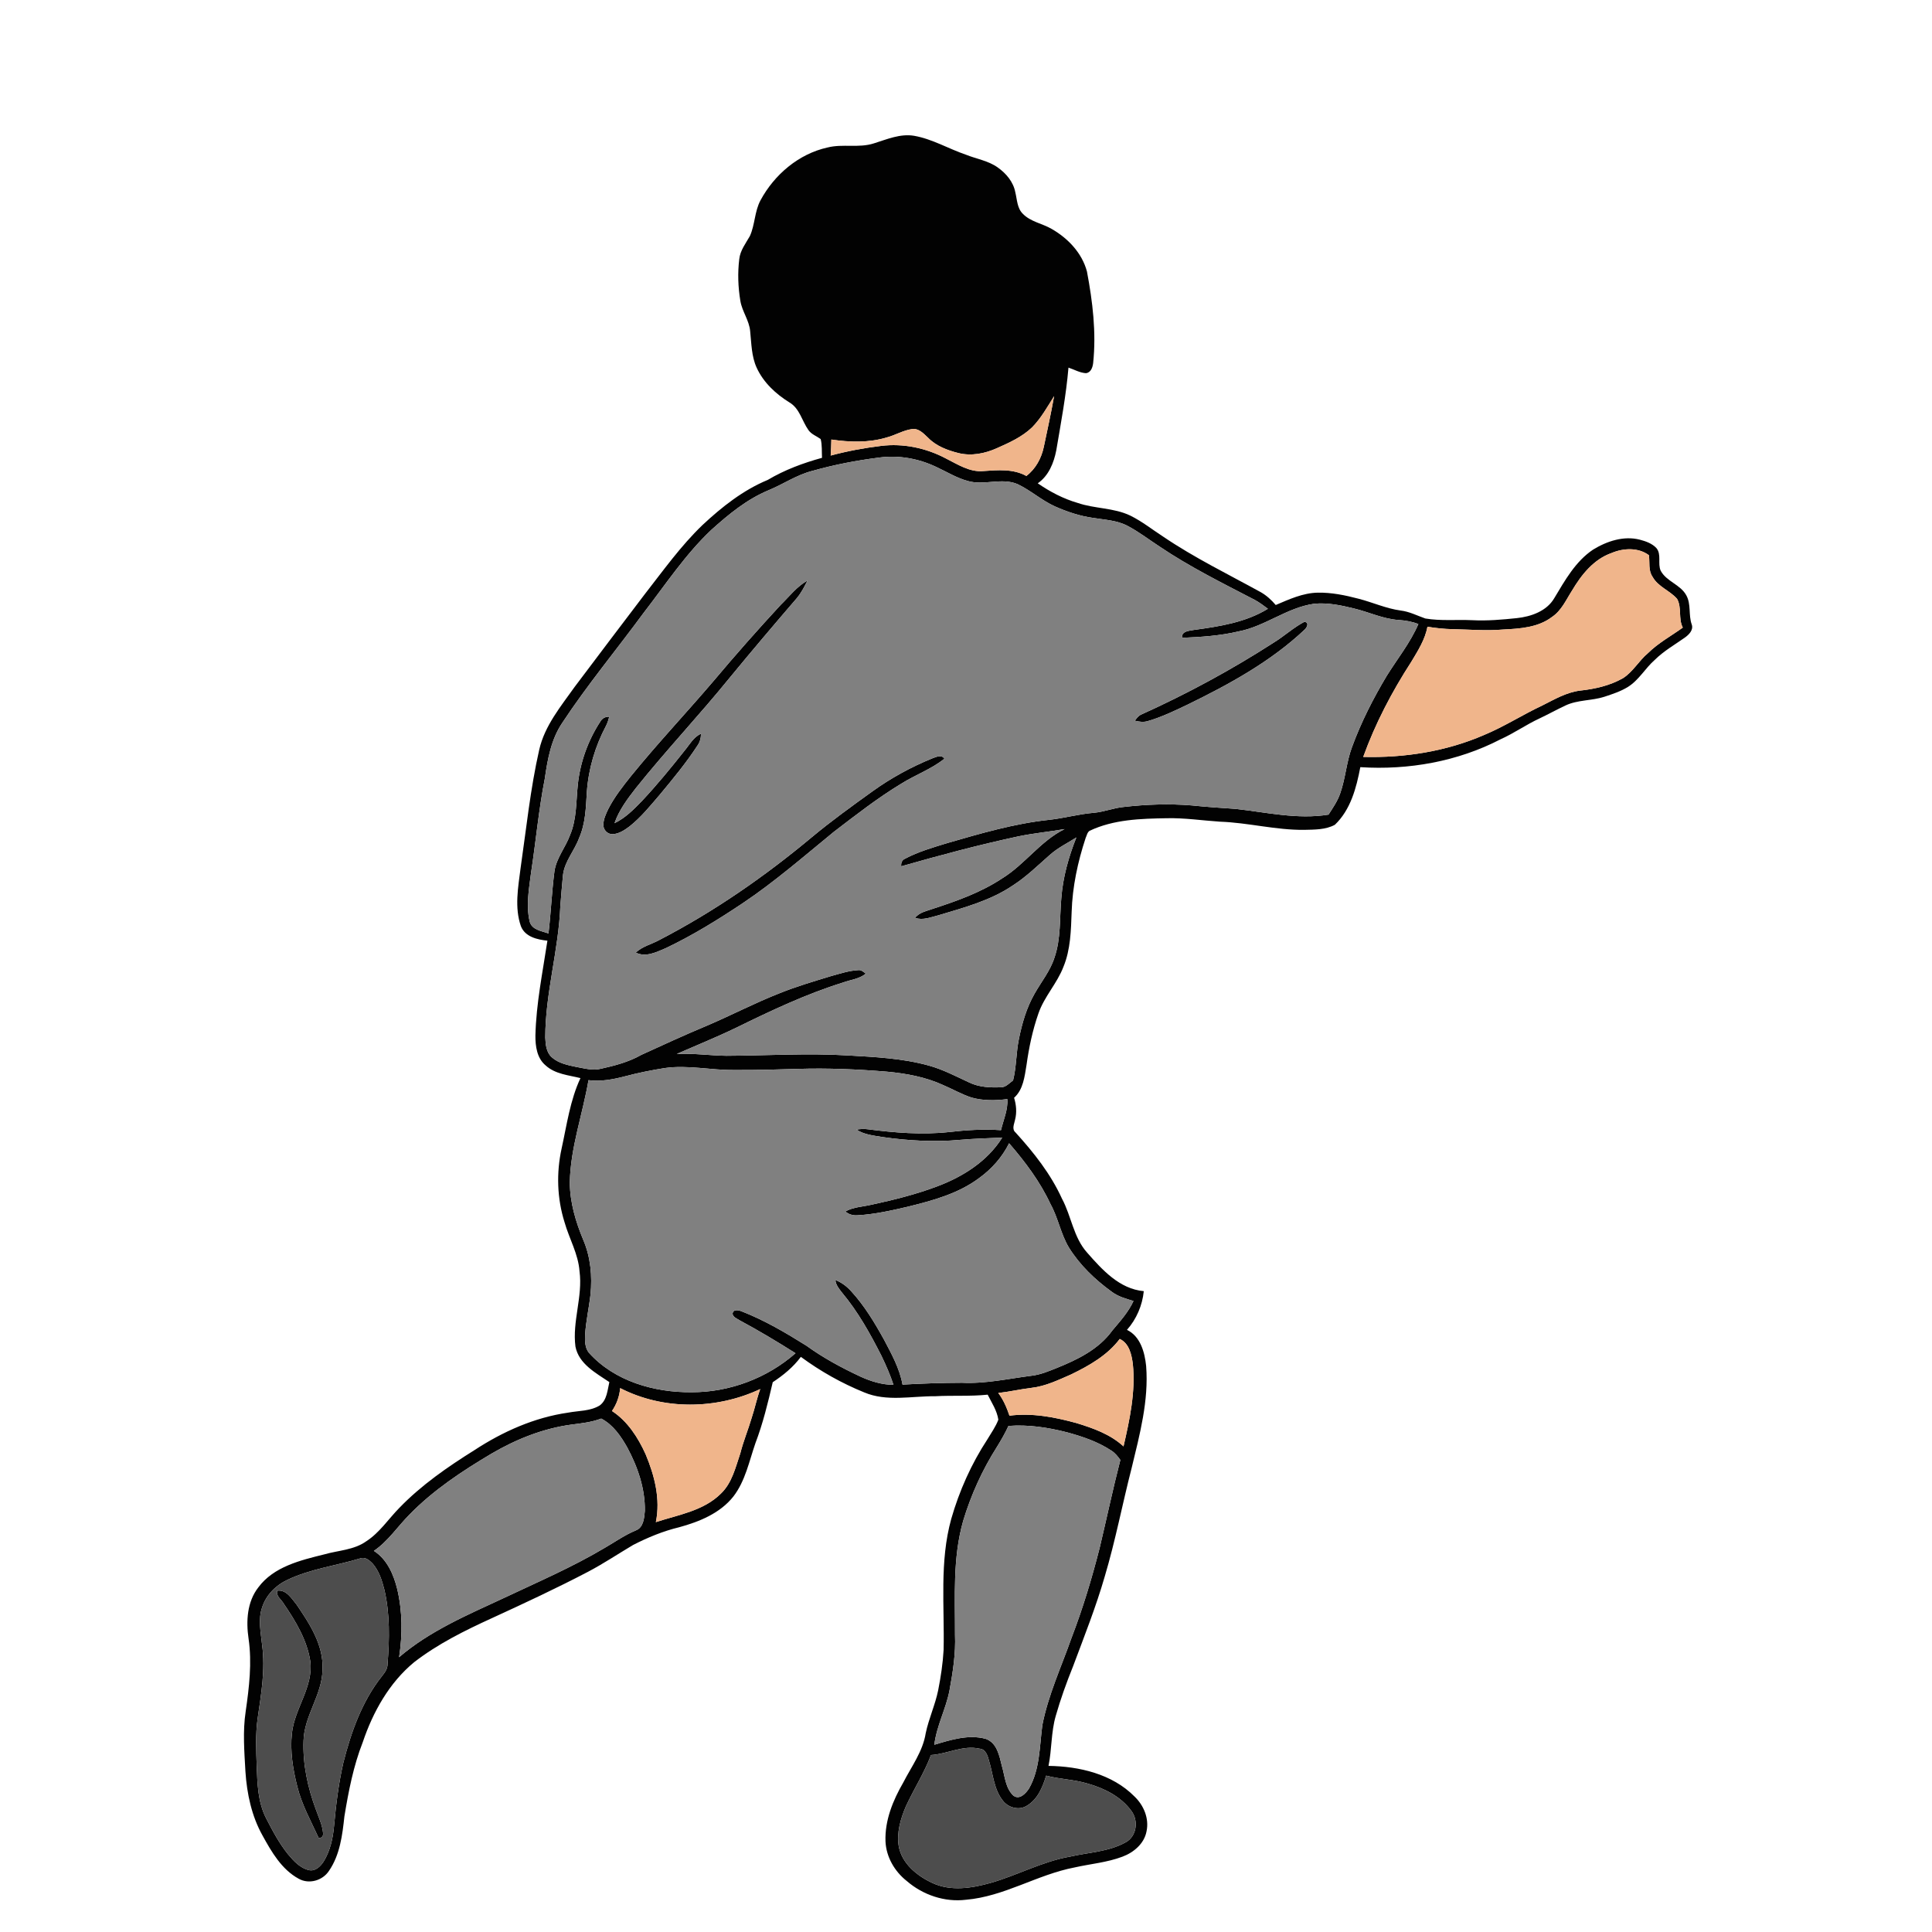 <?xml version="1.0" encoding="UTF-8" ?>
<!DOCTYPE svg PUBLIC "-//W3C//DTD SVG 1.1//EN" "http://www.w3.org/Graphics/SVG/1.1/DTD/svg11.dtd">
<svg width="1000pt" height="1000pt" viewBox="0 0 1000 1000" version="1.1" xmlns="http://www.w3.org/2000/svg">
    <g id="#020202ff">
        <path fill="#020202" opacity="1.00"
            d=" M 452.29 74.22 C 459.04 72.13 465.87 69.09 473.11 70.28 C 482.57 71.93 490.92 77.00 499.93 80.06 C 505.42 82.28 511.53 83.17 516.43 86.68 C 520.79 89.76 524.54 94.19 525.53 99.57 C 526.47 103.33 526.44 107.75 529.40 110.64 C 533.43 114.83 539.50 115.65 544.37 118.51 C 552.79 123.33 560.09 131.00 562.61 140.56 C 565.56 156.15 567.49 172.11 565.81 187.97 C 565.54 190.15 564.64 192.87 562.08 193.16 C 558.88 192.97 556.03 191.26 553.04 190.28 C 551.81 204.67 549.14 218.87 546.73 233.09 C 545.47 239.58 542.78 246.28 537.14 250.16 C 543.48 254.54 550.36 258.15 557.78 260.31 C 566.67 263.37 576.52 262.76 585.09 266.90 C 591.18 269.91 596.51 274.18 602.19 277.85 C 618.21 288.70 635.64 297.19 652.55 306.50 C 655.54 308.19 658.09 310.54 660.32 313.15 C 667.25 310.21 674.34 306.92 682.01 306.76 C 689.17 306.62 696.25 308.08 703.15 309.89 C 710.47 311.77 717.44 314.98 724.99 316.01 C 729.49 316.54 733.52 318.66 737.74 320.13 C 745.75 321.48 753.93 320.64 762.01 321.01 C 769.70 321.42 777.38 320.74 785.03 319.95 C 792.43 319.17 800.53 316.38 804.49 309.61 C 810.00 300.44 815.44 290.59 824.56 284.49 C 831.69 280.11 840.49 277.17 848.85 279.36 C 851.91 280.16 855.10 281.30 857.33 283.66 C 860.12 286.98 857.90 291.70 859.57 295.40 C 862.57 301.02 869.79 302.54 872.82 308.12 C 875.42 312.79 873.87 318.34 875.65 323.26 C 876.63 326.14 874.14 328.54 872.03 330.05 C 866.77 333.76 861.11 336.98 856.51 341.55 C 851.54 345.90 848.29 352.02 842.60 355.56 C 838.83 357.89 834.58 359.27 830.40 360.65 C 823.83 362.76 816.61 362.18 810.29 365.16 C 805.77 367.27 801.41 369.71 796.89 371.84 C 789.94 375.05 783.66 379.53 776.67 382.66 C 754.47 394.18 728.97 398.68 704.10 397.08 C 702.06 407.79 699.08 419.15 690.92 426.91 C 686.10 429.53 680.37 429.39 675.04 429.53 C 660.38 429.69 646.09 425.81 631.49 425.30 C 622.31 424.70 613.18 423.30 603.97 423.51 C 590.44 423.73 576.38 424.12 563.94 430.04 C 562.74 430.86 562.51 432.50 561.92 433.75 C 557.84 446.11 555.08 458.99 554.68 472.04 C 554.33 481.59 554.15 491.43 550.44 500.40 C 547.17 509.01 540.49 515.83 537.49 524.56 C 534.48 533.18 532.58 542.16 531.33 551.20 C 530.33 557.14 529.68 563.93 524.89 568.20 C 526.02 571.85 526.37 575.78 525.41 579.52 C 524.99 581.77 523.53 584.40 525.70 586.23 C 535.07 596.55 543.85 607.62 549.66 620.40 C 554.54 629.46 555.61 640.45 562.67 648.33 C 570.49 657.23 579.43 667.17 592.02 668.30 C 591.30 675.63 588.23 682.80 583.32 688.33 C 590.29 691.71 592.51 699.95 593.24 707.04 C 594.65 724.93 589.93 742.48 585.77 759.71 C 580.95 778.42 577.35 797.44 571.82 815.96 C 567.26 831.75 561.19 847.03 555.44 862.41 C 552.04 870.85 548.94 879.41 546.45 888.16 C 544.01 896.59 544.45 905.46 542.71 914.02 C 558.61 914.24 575.67 918.19 587.20 929.85 C 591.99 934.41 594.87 941.24 593.45 947.87 C 592.28 954.24 586.83 958.83 581.01 961.00 C 573.04 964.03 564.46 964.72 556.19 966.59 C 536.89 970.27 519.76 981.65 499.97 983.31 C 488.98 984.67 477.69 980.83 469.37 973.63 C 463.06 968.67 458.67 961.15 458.33 953.05 C 457.94 942.21 462.19 931.87 467.52 922.65 C 471.77 914.33 477.68 906.52 479.15 897.09 C 480.74 889.52 484.06 882.44 485.60 874.86 C 486.96 867.97 488.01 861.00 488.41 853.99 C 488.92 831.37 486.22 808.25 492.37 786.15 C 496.54 771.62 502.79 757.65 511.08 745.00 C 513.06 741.66 515.37 738.47 516.74 734.83 C 516.05 730.13 513.31 726.05 511.22 721.88 C 502.18 722.82 493.07 722.18 484.01 722.69 C 471.79 722.58 458.97 725.63 447.29 720.69 C 435.66 715.97 424.62 709.75 414.52 702.31 C 410.60 707.62 405.44 711.81 399.97 715.43 C 397.49 726.09 394.89 736.77 390.99 747.02 C 387.75 756.39 385.77 766.57 379.59 774.59 C 372.71 783.28 362.00 787.63 351.61 790.48 C 343.26 792.48 335.27 795.79 327.65 799.70 C 319.92 804.29 312.42 809.30 304.46 813.50 C 288.11 822.06 271.38 829.85 254.61 837.55 C 240.58 843.96 226.61 850.87 214.36 860.35 C 201.46 870.99 193.04 886.10 187.76 901.77 C 182.92 914.10 180.40 927.15 178.26 940.18 C 177.22 949.84 175.96 960.07 170.32 968.29 C 167.04 973.38 159.95 975.46 154.59 972.42 C 145.79 967.64 140.55 958.55 135.88 950.05 C 130.24 939.98 127.80 928.46 127.04 917.03 C 126.47 906.66 125.59 896.20 127.16 885.87 C 128.96 873.39 130.49 860.68 128.65 848.11 C 127.32 839.10 127.88 829.13 133.68 821.67 C 141.65 810.88 155.54 807.59 167.86 804.54 C 175.14 802.45 183.26 802.30 189.61 797.74 C 196.49 793.29 201.01 786.27 206.67 780.51 C 218.07 768.69 231.69 759.27 245.56 750.60 C 260.21 741.00 276.61 733.69 294.04 731.18 C 299.52 730.14 305.54 730.46 310.44 727.44 C 314.20 724.63 314.41 719.57 315.40 715.37 C 308.44 710.65 299.63 706.02 297.85 697.00 C 296.14 683.94 301.71 671.10 299.96 658.01 C 299.32 649.04 294.63 641.17 292.22 632.67 C 288.33 620.33 287.91 607.08 290.69 594.47 C 293.38 582.21 295.09 569.48 300.44 558.02 C 294.26 556.49 287.37 555.98 282.44 551.48 C 277.92 547.75 277.08 541.50 277.13 536.00 C 277.52 519.46 280.88 503.20 283.34 486.89 C 278.07 486.35 271.77 484.92 269.62 479.40 C 266.26 469.79 268.17 459.40 269.42 449.58 C 272.40 429.03 274.50 408.30 279.11 388.02 C 281.95 375.59 290.28 365.62 297.48 355.48 C 309.48 339.48 321.59 323.56 333.68 307.62 C 343.28 295.34 352.37 282.53 363.67 271.70 C 373.69 262.35 384.63 253.69 397.39 248.40 C 406.13 243.21 415.69 239.66 425.47 236.97 C 425.29 233.73 425.59 230.41 424.78 227.25 C 422.66 225.71 419.98 224.82 418.44 222.60 C 415.10 217.89 413.92 211.42 408.62 208.30 C 401.54 203.92 395.15 197.98 391.64 190.31 C 388.95 184.42 388.95 177.83 388.29 171.51 C 387.84 165.87 384.09 161.23 383.20 155.69 C 382.02 148.59 381.76 141.26 382.64 134.11 C 383.13 129.61 385.98 125.99 388.14 122.18 C 390.80 116.29 390.54 109.45 393.63 103.69 C 400.79 90.39 413.41 79.63 428.34 76.34 C 436.21 74.34 444.50 76.73 452.29 74.22 M 534.21 221.20 C 529.07 226.13 522.46 229.12 516.02 231.97 C 509.84 234.76 502.78 236.17 496.10 234.51 C 490.39 233.08 484.58 230.91 480.40 226.61 C 478.08 224.45 475.52 221.53 471.98 222.10 C 467.48 222.74 463.53 225.20 459.17 226.37 C 449.84 229.22 439.87 228.93 430.31 227.50 C 430.27 230.27 430.14 233.03 429.96 235.80 C 438.51 233.49 447.24 231.87 456.04 230.80 C 467.50 229.38 479.30 231.86 489.48 237.24 C 495.62 240.29 501.83 244.51 509.02 243.81 C 516.47 243.30 524.44 242.57 531.24 246.36 C 536.05 242.71 539.02 237.20 540.26 231.36 C 542.13 222.60 544.02 213.84 545.61 205.02 C 542.11 210.60 538.86 216.46 534.21 221.20 M 420.63 243.69 C 412.44 245.72 405.44 250.63 397.70 253.80 C 386.56 258.45 377.13 266.22 368.23 274.22 C 354.73 286.95 344.49 302.55 333.19 317.15 C 319.22 336.18 304.08 354.36 291.08 374.08 C 285.28 382.62 283.43 392.94 282.00 402.96 C 278.82 419.15 277.36 435.60 274.85 451.90 C 273.80 460.14 272.22 468.65 274.14 476.88 C 275.20 481.31 280.29 481.86 283.89 483.15 C 285.16 472.47 285.59 461.70 286.97 451.03 C 287.95 444.12 292.71 438.64 295.05 432.22 C 298.58 423.92 298.14 414.76 299.09 405.97 C 300.34 394.44 304.36 383.23 310.70 373.52 C 311.64 371.79 313.38 370.88 315.36 370.98 C 314.94 372.58 314.45 374.17 313.69 375.65 C 308.06 386.25 304.57 398.02 303.75 410.01 C 303.26 418.01 303.06 426.26 299.76 433.72 C 297.38 440.31 292.22 445.80 291.40 452.94 C 290.85 458.28 290.48 463.64 290.03 468.99 C 289.13 491.85 282.25 514.07 282.23 537.01 C 282.38 540.62 282.76 544.77 285.67 547.31 C 289.20 550.41 293.97 551.34 298.42 552.27 C 302.54 552.98 306.76 554.25 310.94 553.20 C 318.19 551.59 325.48 549.69 331.98 545.98 C 343.22 540.85 354.44 535.66 365.85 530.91 C 378.41 525.57 390.52 519.21 403.23 514.21 C 412.06 510.62 421.22 507.95 430.33 505.17 C 434.87 503.94 439.40 502.41 444.13 502.15 C 445.75 501.87 446.93 503.10 448.15 503.94 C 444.81 506.74 440.32 507.07 436.38 508.54 C 417.20 514.51 399.01 523.14 381.02 531.96 C 370.93 536.84 360.53 541.03 350.28 545.53 C 358.87 545.07 367.40 546.36 375.98 546.47 C 397.00 546.37 418.04 545.02 439.05 546.30 C 452.97 547.10 467.06 547.77 480.58 551.49 C 487.97 553.50 494.78 557.09 501.69 560.31 C 506.76 562.74 512.53 563.00 518.05 562.77 C 520.65 562.81 522.40 560.61 524.36 559.23 C 526.11 552.24 525.92 544.98 527.35 537.94 C 528.98 529.80 531.30 521.68 535.44 514.43 C 538.92 508.23 543.56 502.60 545.76 495.75 C 549.21 485.84 548.40 475.20 549.33 464.91 C 550.14 454.08 553.12 443.53 557.12 433.47 C 552.53 436.39 547.57 438.79 543.48 442.42 C 537.24 447.91 531.26 453.80 524.23 458.32 C 512.62 466.18 498.91 469.80 485.65 473.78 C 481.74 474.74 477.65 476.51 473.64 475.08 C 475.97 472.05 479.95 471.52 483.30 470.24 C 495.54 466.25 507.81 461.86 518.61 454.71 C 530.46 447.47 538.46 435.33 551.04 429.13 C 543.07 430.52 535.00 431.26 527.07 432.91 C 506.68 437.28 486.53 442.68 466.48 448.40 C 466.27 446.79 466.81 445.17 468.40 444.49 C 475.26 440.84 482.79 438.69 490.19 436.41 C 507.50 431.41 524.92 426.28 542.90 424.36 C 550.69 423.52 558.27 421.37 566.09 420.71 C 571.32 420.27 576.25 418.23 581.47 417.70 C 593.23 416.34 605.13 415.91 616.93 416.89 C 624.45 417.67 632.00 418.17 639.54 418.68 C 655.48 420.43 671.57 424.28 687.64 421.64 C 689.90 418.13 692.32 414.65 693.68 410.67 C 696.45 402.87 696.89 394.46 699.79 386.70 C 704.51 373.82 710.75 361.54 717.79 349.79 C 723.32 340.92 729.97 332.67 734.14 323.01 C 730.90 321.72 727.44 321.16 723.98 320.91 C 715.99 320.40 708.69 316.86 701.00 314.99 C 694.19 313.31 687.14 311.80 680.09 312.52 C 666.11 314.51 654.78 324.23 640.98 326.84 C 631.42 329.10 621.58 329.72 611.80 330.13 C 611.51 326.58 615.55 326.53 618.01 326.05 C 631.16 324.25 644.74 322.18 656.26 315.10 C 654.04 313.44 651.82 311.79 649.40 310.47 C 632.69 301.79 615.76 293.40 600.13 282.85 C 594.68 279.30 589.52 275.30 583.76 272.27 C 578.31 269.33 572.01 269.07 566.02 268.10 C 559.08 267.17 552.37 264.93 545.99 262.09 C 539.11 258.98 533.44 253.78 526.63 250.56 C 518.41 247.11 509.42 251.39 501.03 248.99 C 495.11 247.41 489.88 244.10 484.35 241.57 C 475.30 237.31 465.02 235.48 455.08 236.83 C 443.46 238.31 431.91 240.50 420.63 243.69 M 834.20 286.22 C 824.93 289.44 818.54 297.49 813.71 305.64 C 810.62 310.44 808.25 316.01 803.35 319.31 C 796.13 324.83 786.71 325.40 777.99 325.84 C 769.32 326.61 760.64 325.83 751.97 325.66 C 747.56 325.57 743.18 325.11 738.84 324.39 C 737.63 331.07 733.89 336.84 730.47 342.57 C 720.47 358.01 711.86 374.45 705.61 391.77 C 726.93 392.33 748.57 388.95 768.19 380.41 C 778.60 376.09 788.08 369.94 798.27 365.17 C 804.57 362.00 810.82 358.31 817.96 357.44 C 825.61 356.61 833.29 354.86 840.03 351.04 C 845.28 347.70 848.28 341.98 853.01 338.04 C 858.34 332.77 864.97 329.19 871.01 324.85 C 868.59 320.16 870.62 314.51 868.04 309.95 C 864.29 305.65 858.23 303.76 855.37 298.57 C 853.07 295.27 853.99 291.11 853.48 287.38 C 848.00 283.28 840.28 283.65 834.20 286.22 M 323.28 557.16 C 317.20 558.73 310.90 559.91 304.61 559.09 C 301.57 576.76 295.29 593.95 294.93 612.02 C 294.99 622.36 297.98 632.41 301.94 641.88 C 305.72 650.73 306.58 660.56 305.64 670.07 C 304.85 677.08 303.24 683.99 302.84 691.05 C 302.72 694.14 302.76 697.58 304.77 700.13 C 318.05 714.96 338.64 720.78 358.02 720.62 C 377.60 720.64 397.04 713.35 411.76 700.43 C 402.28 694.43 392.64 688.66 382.75 683.35 C 381.42 682.44 379.45 681.84 379.18 680.03 C 379.39 677.43 382.50 678.12 384.13 678.85 C 395.85 683.44 406.76 689.87 417.40 696.53 C 426.12 702.85 435.63 707.97 445.37 712.52 C 450.75 714.99 456.51 716.75 462.47 716.79 C 460.77 711.62 458.58 706.63 456.22 701.73 C 450.41 690.29 444.12 678.96 435.85 669.09 C 434.33 667.12 432.58 665.10 432.40 662.51 C 435.57 663.78 438.36 665.84 440.62 668.40 C 447.44 675.85 452.69 684.57 457.55 693.37 C 461.47 700.80 465.64 708.31 467.15 716.67 C 477.41 716.08 487.68 715.74 497.96 715.71 C 510.09 716.31 522.02 713.58 534.00 712.07 C 538.51 711.54 542.71 709.78 546.89 708.10 C 557.65 703.78 568.78 698.37 575.71 688.69 C 579.74 683.87 584.06 679.18 586.69 673.39 C 582.77 672.21 578.70 671.11 575.39 668.58 C 566.78 662.33 558.89 654.79 553.25 645.71 C 549.04 638.70 547.72 630.43 543.77 623.29 C 538.38 611.68 530.65 601.38 522.31 591.75 C 518.75 598.94 513.29 605.07 506.81 609.76 C 496.01 617.84 482.76 621.41 469.87 624.59 C 461.32 626.58 452.71 628.53 443.92 629.02 C 441.61 629.23 439.31 628.60 437.56 627.05 C 441.73 624.72 446.61 624.62 451.17 623.54 C 462.60 621.06 474.01 618.24 484.97 614.11 C 498.30 609.13 511.08 601.12 518.75 588.82 C 511.47 589.14 504.19 589.35 496.94 589.98 C 483.60 591.23 470.14 590.41 456.91 588.55 C 452.26 587.76 447.33 587.35 443.30 584.67 C 445.21 584.39 447.16 584.22 449.09 584.50 C 462.96 586.29 477.04 587.46 490.99 585.97 C 499.99 584.91 509.06 584.35 518.11 584.97 C 519.35 579.63 521.78 574.52 521.39 568.89 C 515.24 569.69 508.86 569.78 502.85 568.09 C 497.78 566.43 493.14 563.75 488.25 561.66 C 479.10 557.45 469.08 555.62 459.12 554.70 C 443.84 553.43 428.50 552.78 413.17 553.25 C 402.11 553.59 391.05 553.92 379.99 553.83 C 367.99 553.98 356.04 551.11 344.05 552.83 C 337.06 553.93 330.12 555.34 323.28 557.16 M 554.39 711.41 C 547.78 714.28 541.15 717.53 533.90 718.35 C 528.13 719.04 522.47 720.37 516.70 721.01 C 519.37 724.52 521.09 728.60 522.50 732.75 C 534.16 731.22 545.95 733.51 557.18 736.58 C 565.84 739.23 574.76 742.39 581.53 748.66 C 584.75 734.72 587.81 720.40 586.36 706.03 C 585.72 701.17 584.49 695.31 579.57 693.04 C 573.20 701.52 563.75 706.86 554.39 711.41 M 321.00 718.48 C 320.65 722.74 319.17 726.81 316.76 730.33 C 324.86 735.62 330.26 744.07 334.18 752.73 C 338.78 763.71 341.95 775.94 339.47 787.85 C 351.06 784.04 364.10 782.07 373.12 773.10 C 378.89 767.59 380.69 759.56 383.17 752.29 C 384.74 746.03 387.24 740.08 389.06 733.90 C 390.70 728.97 391.73 723.86 393.50 718.97 C 370.90 729.61 343.35 729.99 321.00 718.48 M 295.88 737.36 C 281.16 739.33 267.17 744.93 254.41 752.40 C 239.23 761.41 224.30 771.26 211.93 783.97 C 205.76 790.18 200.87 797.75 193.53 802.73 C 200.35 807.09 203.74 814.95 205.61 822.52 C 208.34 834.04 208.37 846.09 206.58 857.76 C 222.41 844.18 241.84 835.94 260.57 827.23 C 278.24 818.89 296.26 811.15 313.08 801.13 C 318.40 798.06 323.44 794.47 329.14 792.12 C 333.08 790.64 333.48 785.66 333.77 782.06 C 333.97 770.53 330.08 759.28 324.68 749.22 C 321.38 743.35 317.33 737.44 311.19 734.25 C 306.29 736.13 301.05 736.70 295.88 737.36 M 521.98 738.06 C 520.25 741.85 518.15 745.45 515.96 749.00 C 508.43 760.85 502.58 773.78 498.53 787.22 C 493.06 806.37 494.37 826.44 494.31 846.10 C 494.73 855.83 493.20 865.49 491.45 875.02 C 489.61 884.59 484.75 893.35 483.61 903.08 C 492.12 900.52 501.18 897.66 510.08 899.98 C 516.10 901.99 517.25 908.81 518.60 914.17 C 520.13 919.32 520.37 925.48 524.51 929.39 C 527.68 931.85 531.02 928.22 532.65 925.67 C 538.29 915.72 538.05 903.93 539.51 892.93 C 542.56 877.30 549.34 862.78 554.59 847.84 C 560.47 832.56 565.20 816.86 569.23 800.99 C 572.82 785.90 576.02 770.71 579.89 755.68 C 578.57 753.83 577.14 752.01 575.19 750.81 C 568.29 746.25 560.35 743.56 552.42 741.40 C 542.51 738.86 532.22 737.26 521.98 738.06 M 186.48 806.62 C 173.92 810.43 160.62 812.05 148.69 817.77 C 142.76 820.52 137.80 825.55 135.73 831.82 C 133.46 838.20 135.03 844.99 135.68 851.52 C 137.41 864.22 135.16 876.99 133.34 889.56 C 132.22 897.65 132.60 905.83 132.87 913.96 C 133.23 923.19 133.44 932.89 137.82 941.26 C 141.12 947.71 144.56 954.17 149.14 959.83 C 152.05 963.30 155.41 966.99 160.02 968.00 C 163.25 968.65 165.90 966.02 167.50 963.54 C 170.93 958.01 172.34 951.47 172.91 945.06 C 173.90 934.09 175.26 923.13 177.71 912.39 C 181.73 896.50 187.39 880.58 197.68 867.59 C 199.21 865.72 200.68 863.63 200.61 861.10 C 201.60 848.42 201.86 835.46 198.99 822.99 C 197.76 818.11 196.20 813.07 192.81 809.24 C 191.22 807.59 188.92 805.67 186.48 806.62 M 481.88 908.40 C 478.41 917.65 473.02 925.99 468.90 934.94 C 466.11 941.43 464.02 948.64 465.21 955.75 C 466.90 964.64 474.64 970.90 482.44 974.55 C 492.01 979.08 502.98 977.35 512.79 974.58 C 526.70 970.60 539.60 963.45 553.96 960.96 C 563.53 958.76 573.86 958.48 582.60 953.60 C 588.37 950.51 589.39 942.43 585.64 937.39 C 580.27 929.94 571.62 925.59 562.95 923.17 C 555.94 921.04 548.55 920.95 541.49 919.07 C 539.69 924.99 537.12 931.31 531.54 934.62 C 527.51 937.23 521.89 935.70 519.07 932.01 C 514.39 926.12 514.03 918.27 511.90 911.33 C 511.20 908.76 510.22 905.35 507.04 905.12 C 498.37 903.16 490.36 907.90 481.88 908.40 Z" />
        <path fill="#020202" opacity="1.00"
            d=" M 404.09 313.07 C 408.57 308.73 412.44 303.54 417.97 300.47 C 416.39 303.63 414.74 306.80 412.49 309.54 C 400.77 323.16 389.15 336.86 377.74 350.74 C 361.96 370.20 344.72 388.41 329.08 407.97 C 324.74 413.55 320.40 419.32 318.07 426.08 C 323.72 423.38 328.13 418.85 332.42 414.41 C 340.17 406.14 347.36 397.35 354.39 388.46 C 356.98 385.37 358.96 381.45 362.84 379.79 C 362.83 381.98 362.28 384.14 360.99 385.93 C 355.11 394.93 348.26 403.22 341.39 411.47 C 336.49 417.18 331.71 423.12 325.76 427.81 C 323.19 429.71 320.32 431.66 317.01 431.76 C 314.45 431.82 312.26 429.54 312.30 427.01 C 312.30 424.05 313.61 421.31 314.86 418.71 C 318.02 412.53 322.33 407.05 326.64 401.65 C 340.35 384.78 355.28 368.96 369.38 352.42 C 380.63 339.03 392.22 325.92 404.09 313.07 Z" />
        <path fill="#020202" opacity="1.00"
            d=" M 659.44 332.50 C 664.82 329.17 669.53 324.81 675.14 321.85 C 677.92 322.18 676.43 324.95 675.11 326.06 C 657.56 342.56 636.18 354.20 614.69 364.71 C 608.04 367.86 601.38 371.12 594.29 373.18 C 592.03 373.94 589.65 373.60 587.39 373.05 C 588.31 371.77 589.27 370.44 590.78 369.81 C 614.53 359.07 637.53 346.63 659.44 332.50 Z" />
        <path fill="#020202" opacity="1.00"
            d=" M 482.57 392.52 C 484.57 391.84 487.31 390.33 488.81 392.72 C 482.08 398.10 473.83 401.04 466.57 405.58 C 454.28 413.00 442.94 421.87 431.56 430.58 C 416.13 443.21 401.05 456.34 384.46 467.47 C 371.68 476.00 358.56 484.12 344.67 490.73 C 339.83 492.77 334.26 495.69 329.07 493.05 C 332.55 489.78 337.35 488.74 341.44 486.45 C 369.65 471.82 395.91 453.60 420.29 433.25 C 430.34 424.88 440.96 417.24 451.58 409.60 C 461.17 402.68 471.62 396.99 482.57 392.52 Z" />
        <path fill="#020202" opacity="1.00"
            d=" M 143.51 823.34 C 148.18 822.67 150.93 827.39 153.48 830.49 C 160.25 840.45 167.51 851.43 166.93 864.00 C 166.88 877.11 157.45 887.95 157.11 900.99 C 156.67 913.13 159.26 925.22 163.48 936.55 C 164.91 940.63 166.90 944.61 167.24 948.98 C 167.31 950.51 166.56 951.32 165.00 951.44 C 161.02 942.73 156.26 934.26 153.93 924.90 C 151.61 915.83 150.06 906.37 151.11 897.00 C 152.54 884.17 162.24 873.20 160.62 859.88 C 158.95 848.93 153.05 839.14 146.89 830.13 C 145.69 827.96 142.66 826.08 143.51 823.34 Z" />
    </g>
    <g id="#f0b58bff">
        <path fill="#f0b58b" opacity="1.00"
            d=" M 534.21 221.20 C 538.86 216.46 542.11 210.60 545.61 205.02 C 544.02 213.84 542.13 222.60 540.26 231.36 C 539.02 237.20 536.05 242.71 531.24 246.36 C 524.44 242.57 516.47 243.30 509.02 243.81 C 501.83 244.51 495.62 240.29 489.48 237.24 C 479.30 231.86 467.50 229.38 456.04 230.80 C 447.24 231.87 438.51 233.49 429.96 235.80 C 430.14 233.03 430.27 230.27 430.31 227.50 C 439.87 228.93 449.84 229.22 459.17 226.37 C 463.53 225.20 467.48 222.74 471.98 222.10 C 475.52 221.53 478.08 224.45 480.40 226.61 C 484.58 230.91 490.39 233.08 496.10 234.51 C 502.78 236.17 509.84 234.76 516.02 231.97 C 522.46 229.12 529.07 226.13 534.21 221.20 Z" />
        <path fill="#f0b58b" opacity="1.00"
            d=" M 834.20 286.22 C 840.28 283.65 848.00 283.28 853.48 287.38 C 853.99 291.11 853.07 295.27 855.37 298.57 C 858.23 303.76 864.29 305.65 868.04 309.95 C 870.62 314.51 868.59 320.16 871.01 324.85 C 864.97 329.19 858.34 332.77 853.01 338.04 C 848.28 341.98 845.28 347.70 840.03 351.04 C 833.29 354.86 825.61 356.61 817.96 357.44 C 810.82 358.31 804.57 362.00 798.27 365.17 C 788.08 369.94 778.60 376.09 768.19 380.41 C 748.57 388.95 726.93 392.33 705.61 391.77 C 711.86 374.45 720.47 358.01 730.47 342.57 C 733.89 336.84 737.63 331.07 738.84 324.39 C 743.18 325.11 747.56 325.57 751.97 325.66 C 760.64 325.83 769.32 326.61 777.99 325.84 C 786.71 325.40 796.13 324.83 803.35 319.31 C 808.25 316.01 810.62 310.44 813.71 305.64 C 818.54 297.49 824.93 289.44 834.20 286.22 Z" />
        <path fill="#f0b58b" opacity="1.00"
            d=" M 554.39 711.41 C 563.75 706.86 573.20 701.52 579.57 693.04 C 584.49 695.31 585.72 701.17 586.36 706.03 C 587.81 720.40 584.75 734.72 581.53 748.66 C 574.76 742.39 565.84 739.23 557.18 736.58 C 545.95 733.51 534.16 731.22 522.50 732.75 C 521.09 728.60 519.37 724.52 516.70 721.01 C 522.47 720.37 528.13 719.04 533.90 718.35 C 541.15 717.53 547.78 714.28 554.39 711.41 Z" />
        <path fill="#f0b58b" opacity="1.00"
            d=" M 321.00 718.48 C 343.35 729.99 370.90 729.61 393.50 718.97 C 391.73 723.86 390.70 728.97 389.06 733.90 C 387.24 740.08 384.74 746.03 383.17 752.29 C 380.69 759.56 378.89 767.59 373.12 773.10 C 364.10 782.07 351.06 784.04 339.47 787.85 C 341.95 775.94 338.78 763.71 334.18 752.73 C 330.26 744.07 324.86 735.62 316.76 730.33 C 319.17 726.81 320.65 722.74 321.00 718.48 Z" />
    </g>
    <g id="#f11b27ff">
        <path fill="grey" opacity="1.00"
            d=" M 420.63 243.69 C 431.91 240.50 443.46 238.31 455.08 236.83 C 465.02 235.48 475.30 237.31 484.35 241.57 C 489.88 244.10 495.11 247.41 501.03 248.99 C 509.42 251.39 518.41 247.11 526.63 250.56 C 533.44 253.78 539.11 258.98 545.99 262.09 C 552.37 264.93 559.08 267.17 566.02 268.10 C 572.01 269.07 578.31 269.33 583.76 272.27 C 589.52 275.30 594.68 279.30 600.13 282.85 C 615.76 293.40 632.69 301.79 649.40 310.47 C 651.82 311.79 654.04 313.44 656.26 315.10 C 644.74 322.18 631.16 324.25 618.01 326.05 C 615.55 326.53 611.51 326.58 611.80 330.13 C 621.58 329.72 631.42 329.10 640.98 326.84 C 654.78 324.23 666.11 314.51 680.09 312.52 C 687.14 311.80 694.19 313.31 701.00 314.99 C 708.69 316.86 715.99 320.40 723.98 320.91 C 727.44 321.16 730.90 321.72 734.14 323.01 C 729.97 332.67 723.32 340.92 717.79 349.79 C 710.75 361.54 704.51 373.82 699.79 386.70 C 696.89 394.46 696.45 402.87 693.68 410.67 C 692.32 414.65 689.90 418.13 687.64 421.64 C 671.57 424.28 655.48 420.43 639.54 418.68 C 632.00 418.17 624.45 417.67 616.93 416.89 C 605.13 415.91 593.23 416.34 581.47 417.70 C 576.25 418.23 571.32 420.27 566.09 420.71 C 558.27 421.37 550.69 423.52 542.90 424.36 C 524.92 426.28 507.50 431.41 490.19 436.41 C 482.79 438.69 475.26 440.84 468.40 444.49 C 466.81 445.17 466.27 446.79 466.48 448.40 C 486.53 442.68 506.68 437.28 527.07 432.91 C 535.00 431.26 543.07 430.52 551.04 429.13 C 538.46 435.33 530.46 447.47 518.61 454.71 C 507.81 461.86 495.54 466.25 483.30 470.24 C 479.95 471.52 475.97 472.05 473.64 475.08 C 477.65 476.51 481.74 474.74 485.65 473.78 C 498.91 469.80 512.62 466.18 524.23 458.32 C 531.26 453.80 537.24 447.91 543.48 442.42 C 547.57 438.79 552.53 436.39 557.12 433.47 C 553.12 443.53 550.14 454.08 549.33 464.91 C 548.40 475.20 549.21 485.84 545.76 495.75 C 543.56 502.60 538.92 508.23 535.44 514.43 C 531.30 521.68 528.98 529.80 527.35 537.94 C 525.92 544.98 526.11 552.24 524.36 559.23 C 522.40 560.61 520.65 562.81 518.05 562.77 C 512.53 563.00 506.76 562.74 501.69 560.31 C 494.78 557.09 487.97 553.50 480.58 551.49 C 467.06 547.77 452.97 547.10 439.05 546.30 C 418.04 545.02 397.00 546.37 375.98 546.47 C 367.40 546.36 358.87 545.07 350.28 545.53 C 360.53 541.03 370.93 536.84 381.02 531.96 C 399.01 523.14 417.20 514.51 436.38 508.54 C 440.32 507.07 444.81 506.74 448.15 503.94 C 446.93 503.10 445.75 501.87 444.13 502.15 C 439.40 502.41 434.87 503.94 430.33 505.17 C 421.22 507.95 412.06 510.62 403.23 514.21 C 390.52 519.21 378.41 525.57 365.85 530.91 C 354.44 535.66 343.22 540.85 331.98 545.98 C 325.48 549.69 318.19 551.59 310.94 553.20 C 306.76 554.25 302.54 552.98 298.42 552.27 C 293.97 551.34 289.20 550.41 285.67 547.31 C 282.76 544.77 282.38 540.62 282.23 537.01 C 282.25 514.07 289.13 491.85 290.03 468.99 C 290.48 463.64 290.85 458.28 291.40 452.94 C 292.22 445.80 297.38 440.31 299.76 433.72 C 303.06 426.26 303.26 418.01 303.75 410.01 C 304.57 398.02 308.06 386.25 313.69 375.65 C 314.45 374.17 314.94 372.58 315.36 370.98 C 313.38 370.88 311.64 371.79 310.70 373.52 C 304.36 383.23 300.34 394.44 299.09 405.97 C 298.14 414.76 298.58 423.92 295.05 432.22 C 292.71 438.64 287.95 444.12 286.97 451.03 C 285.59 461.70 285.16 472.47 283.89 483.15 C 280.29 481.86 275.20 481.31 274.14 476.88 C 272.22 468.65 273.80 460.14 274.85 451.90 C 277.36 435.60 278.82 419.15 282.00 402.96 C 283.43 392.94 285.28 382.62 291.08 374.08 C 304.08 354.36 319.22 336.18 333.19 317.15 C 344.49 302.55 354.73 286.95 368.23 274.22 C 377.13 266.22 386.56 258.45 397.70 253.80 C 405.44 250.63 412.44 245.72 420.63 243.69 M 404.09 313.07 C 392.22 325.92 380.63 339.03 369.38 352.42 C 355.28 368.96 340.35 384.78 326.64 401.65 C 322.33 407.05 318.02 412.53 314.86 418.71 C 313.61 421.31 312.30 424.05 312.30 427.01 C 312.26 429.54 314.45 431.82 317.01 431.76 C 320.32 431.66 323.19 429.71 325.76 427.81 C 331.71 423.12 336.49 417.18 341.39 411.47 C 348.26 403.22 355.11 394.93 360.99 385.93 C 362.28 384.14 362.83 381.98 362.84 379.79 C 358.96 381.45 356.98 385.37 354.39 388.46 C 347.36 397.35 340.17 406.14 332.42 414.41 C 328.13 418.85 323.72 423.38 318.07 426.08 C 320.40 419.32 324.74 413.55 329.08 407.97 C 344.72 388.41 361.96 370.20 377.74 350.74 C 389.15 336.86 400.77 323.16 412.49 309.54 C 414.74 306.80 416.39 303.63 417.97 300.47 C 412.44 303.54 408.57 308.73 404.09 313.07 M 659.44 332.50 C 637.53 346.63 614.53 359.07 590.78 369.81 C 589.27 370.44 588.31 371.77 587.39 373.05 C 589.65 373.60 592.03 373.94 594.29 373.18 C 601.38 371.12 608.04 367.86 614.69 364.71 C 636.18 354.20 657.56 342.56 675.11 326.06 C 676.43 324.95 677.92 322.18 675.14 321.85 C 669.53 324.81 664.82 329.17 659.44 332.50 M 482.57 392.52 C 471.62 396.99 461.17 402.68 451.58 409.60 C 440.96 417.24 430.34 424.88 420.29 433.25 C 395.91 453.60 369.65 471.82 341.44 486.45 C 337.35 488.74 332.55 489.78 329.07 493.05 C 334.26 495.69 339.83 492.77 344.67 490.73 C 358.56 484.12 371.68 476.00 384.46 467.47 C 401.05 456.34 416.13 443.21 431.56 430.58 C 442.94 421.87 454.28 413.00 466.57 405.58 C 473.83 401.04 482.08 398.10 488.81 392.72 C 487.31 390.33 484.57 391.84 482.57 392.52 Z" />
    </g>
    <g id="#ffffffff">
        <path fill="grey" opacity="1.00"
            d=" M 323.28 557.16 C 330.12 555.34 337.06 553.93 344.05 552.83 C 356.04 551.11 367.99 553.98 379.99 553.83 C 391.05 553.92 402.11 553.59 413.17 553.25 C 428.50 552.78 443.84 553.43 459.12 554.70 C 469.08 555.62 479.10 557.45 488.25 561.66 C 493.14 563.75 497.78 566.43 502.85 568.09 C 508.86 569.78 515.24 569.69 521.39 568.89 C 521.78 574.52 519.35 579.63 518.11 584.97 C 509.06 584.35 499.99 584.91 490.99 585.97 C 477.04 587.46 462.96 586.29 449.09 584.50 C 447.16 584.22 445.21 584.39 443.30 584.67 C 447.33 587.35 452.26 587.76 456.91 588.55 C 470.14 590.41 483.60 591.23 496.94 589.98 C 504.19 589.35 511.47 589.14 518.75 588.82 C 511.08 601.12 498.30 609.13 484.97 614.11 C 474.01 618.24 462.60 621.06 451.17 623.54 C 446.61 624.62 441.73 624.72 437.56 627.05 C 439.31 628.60 441.61 629.23 443.92 629.02 C 452.71 628.53 461.32 626.58 469.87 624.59 C 482.76 621.41 496.01 617.84 506.81 609.76 C 513.29 605.07 518.75 598.94 522.31 591.75 C 530.65 601.38 538.38 611.68 543.77 623.29 C 547.72 630.43 549.04 638.70 553.25 645.71 C 558.89 654.79 566.78 662.33 575.39 668.58 C 578.70 671.11 582.77 672.21 586.69 673.39 C 584.06 679.18 579.74 683.87 575.71 688.69 C 568.78 698.37 557.65 703.78 546.89 708.10 C 542.71 709.78 538.51 711.54 534.00 712.07 C 522.02 713.58 510.09 716.31 497.96 715.71 C 487.68 715.74 477.41 716.08 467.15 716.67 C 465.64 708.31 461.47 700.80 457.55 693.37 C 452.69 684.57 447.44 675.85 440.62 668.40 C 438.36 665.84 435.57 663.78 432.40 662.51 C 432.58 665.10 434.33 667.12 435.85 669.09 C 444.12 678.96 450.41 690.29 456.22 701.73 C 458.58 706.63 460.77 711.62 462.47 716.79 C 456.51 716.75 450.75 714.99 445.37 712.52 C 435.63 707.97 426.12 702.85 417.40 696.53 C 406.76 689.87 395.85 683.44 384.13 678.85 C 382.50 678.12 379.39 677.43 379.18 680.03 C 379.45 681.84 381.42 682.44 382.75 683.35 C 392.64 688.66 402.28 694.43 411.76 700.43 C 397.04 713.35 377.60 720.64 358.02 720.62 C 338.64 720.78 318.05 714.96 304.77 700.13 C 302.76 697.58 302.72 694.14 302.84 691.05 C 303.24 683.99 304.85 677.08 305.64 670.07 C 306.58 660.56 305.72 650.73 301.94 641.88 C 297.98 632.41 294.99 622.36 294.93 612.02 C 295.29 593.95 301.57 576.76 304.61 559.09 C 310.90 559.91 317.20 558.73 323.28 557.16 Z" />
        <path fill="grey" opacity="1.00"
            d=" M 295.88 737.36 C 301.05 736.70 306.29 736.13 311.19 734.25 C 317.33 737.44 321.38 743.35 324.68 749.22 C 330.08 759.28 333.97 770.53 333.77 782.06 C 333.48 785.66 333.08 790.64 329.14 792.12 C 323.44 794.47 318.40 798.06 313.08 801.13 C 296.26 811.15 278.24 818.89 260.57 827.23 C 241.84 835.94 222.41 844.18 206.58 857.76 C 208.37 846.09 208.34 834.04 205.61 822.52 C 203.74 814.95 200.35 807.09 193.53 802.73 C 200.87 797.75 205.76 790.18 211.93 783.97 C 224.30 771.26 239.23 761.41 254.41 752.40 C 267.17 744.93 281.16 739.33 295.88 737.36 Z" />
        <path fill="grey" opacity="1.00"
            d=" M 521.98 738.06 C 532.22 737.26 542.51 738.86 552.42 741.40 C 560.35 743.56 568.29 746.25 575.19 750.81 C 577.14 752.01 578.57 753.83 579.89 755.68 C 576.02 770.71 572.82 785.90 569.23 800.99 C 565.20 816.86 560.47 832.56 554.59 847.84 C 549.34 862.78 542.56 877.30 539.51 892.93 C 538.05 903.93 538.29 915.72 532.65 925.67 C 531.02 928.22 527.68 931.85 524.51 929.39 C 520.37 925.48 520.13 919.32 518.60 914.17 C 517.25 908.81 516.10 901.99 510.08 899.98 C 501.18 897.66 492.12 900.52 483.61 903.08 C 484.75 893.35 489.61 884.59 491.45 875.02 C 493.20 865.49 494.73 855.83 494.31 846.10 C 494.37 826.44 493.06 806.37 498.53 787.22 C 502.58 773.78 508.43 760.85 515.96 749.00 C 518.15 745.45 520.25 741.85 521.98 738.06 Z" />
    </g>
    <g id="#4d4d4dff">
        <path fill="#4d4d4d" opacity="1.00"
            d=" M 186.48 806.62 C 188.92 805.67 191.22 807.59 192.81 809.24 C 196.20 813.07 197.76 818.11 198.99 822.99 C 201.86 835.46 201.60 848.42 200.61 861.10 C 200.68 863.63 199.21 865.72 197.68 867.59 C 187.39 880.58 181.73 896.50 177.71 912.39 C 175.26 923.13 173.90 934.09 172.91 945.06 C 172.34 951.47 170.93 958.01 167.50 963.54 C 165.90 966.02 163.25 968.65 160.02 968.00 C 155.41 966.99 152.05 963.30 149.14 959.83 C 144.56 954.17 141.12 947.71 137.82 941.26 C 133.44 932.89 133.23 923.19 132.87 913.96 C 132.60 905.83 132.22 897.65 133.34 889.56 C 135.16 876.99 137.41 864.22 135.68 851.52 C 135.03 844.99 133.46 838.20 135.73 831.82 C 137.80 825.55 142.76 820.52 148.69 817.77 C 160.62 812.05 173.92 810.43 186.48 806.62 M 143.51 823.34 C 142.66 826.08 145.69 827.96 146.89 830.13 C 153.05 839.14 158.95 848.93 160.62 859.88 C 162.24 873.20 152.54 884.17 151.11 897.00 C 150.06 906.37 151.61 915.83 153.93 924.90 C 156.26 934.26 161.02 942.73 165.00 951.44 C 166.56 951.32 167.31 950.51 167.24 948.98 C 166.90 944.61 164.91 940.63 163.48 936.55 C 159.26 925.22 156.67 913.13 157.11 900.99 C 157.45 887.95 166.88 877.11 166.93 864.00 C 167.51 851.43 160.25 840.45 153.48 830.49 C 150.93 827.39 148.18 822.67 143.51 823.34 Z" />
        <path fill="#4d4d4d" opacity="1.00"
            d=" M 481.88 908.40 C 490.36 907.90 498.37 903.16 507.04 905.12 C 510.22 905.35 511.20 908.76 511.90 911.33 C 514.03 918.27 514.39 926.12 519.07 932.01 C 521.89 935.70 527.51 937.23 531.54 934.62 C 537.12 931.31 539.69 924.99 541.49 919.07 C 548.55 920.95 555.94 921.04 562.95 923.17 C 571.62 925.59 580.27 929.94 585.64 937.39 C 589.39 942.43 588.37 950.51 582.60 953.60 C 573.86 958.48 563.53 958.76 553.96 960.96 C 539.60 963.45 526.70 970.60 512.79 974.58 C 502.98 977.35 492.01 979.08 482.44 974.55 C 474.64 970.90 466.90 964.64 465.21 955.75 C 464.02 948.64 466.11 941.43 468.90 934.94 C 473.02 925.99 478.41 917.65 481.88 908.40 Z" />
    </g>
</svg>